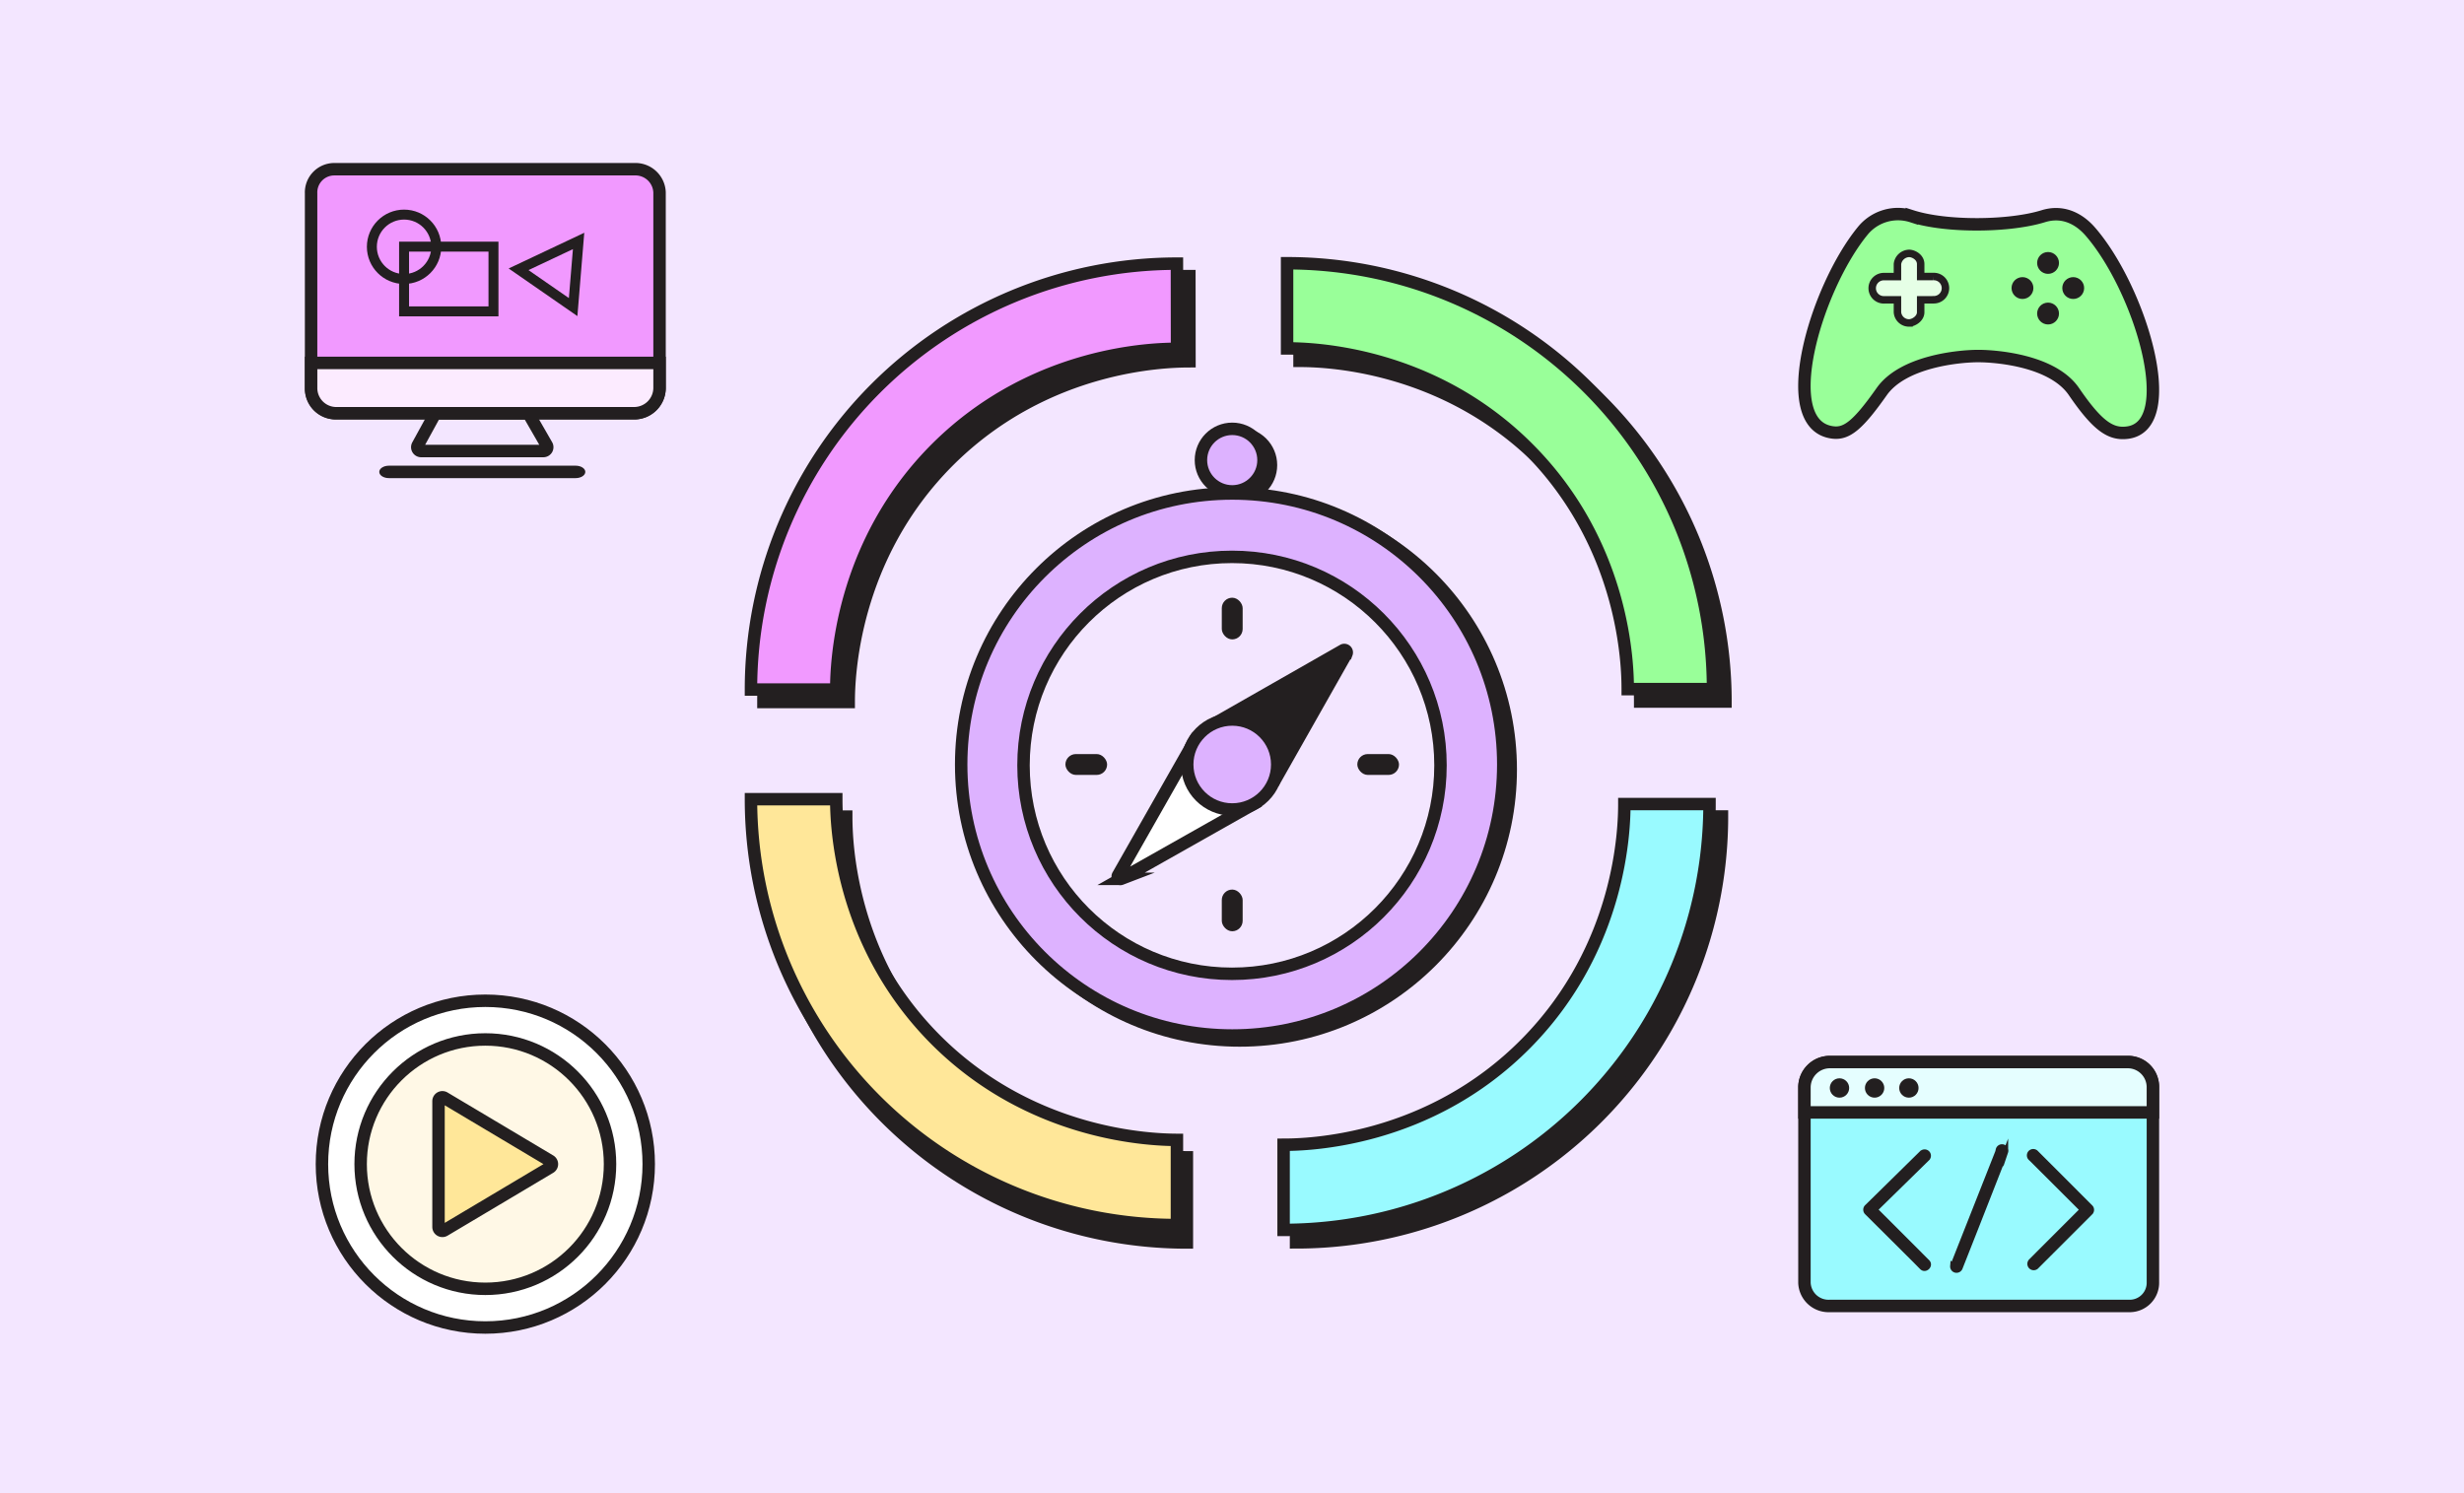 <svg xmlns="http://www.w3.org/2000/svg" viewBox="0 0 990 600"><defs><style>.cls-1,.cls-21{fill:#f3e6ff;}.cls-13,.cls-2,.cls-22,.cls-9{fill:#231f20;}.cls-19,.cls-3{fill:none;}.cls-10,.cls-11,.cls-12,.cls-13,.cls-14,.cls-15,.cls-16,.cls-17,.cls-18,.cls-19,.cls-21,.cls-22,.cls-23,.cls-3,.cls-8,.cls-9{stroke:#231f20;stroke-miterlimit:10;}.cls-11,.cls-12,.cls-14,.cls-15,.cls-16,.cls-17,.cls-18,.cls-21,.cls-22,.cls-23,.cls-3,.cls-8{stroke-width:5px;}.cls-17,.cls-4{fill:#f199ff;}.cls-5,.cls-8{fill:#9f9;}.cls-16,.cls-6{fill:#ffe799;}.cls-11,.cls-7{fill:#99faff;}.cls-10{fill:#e6ffe6;stroke-width:3px;}.cls-12{fill:#e5feff;}.cls-13{stroke-width:2px;}.cls-14{fill:#fff;}.cls-15{fill:#fff8e6;}.cls-18{fill:#fcebff;}.cls-19{stroke-width:4px;}.cls-20,.cls-23{fill:#ddb2ff;}</style></defs><g id="Layer_2" data-name="Layer 2"><rect class="cls-1" width="990" height="600"/></g><g id="Layer_1" data-name="Layer 1"><path class="cls-2" d="M477.87,110.94A171.14,171.14,0,0,0,306.73,282.08H341c0-9,1-58.21,40.78-97.49,39-38.41,86.76-39.41,96.13-39.42Z"/><path class="cls-3" d="M477.87,110.94A171.14,171.14,0,0,0,306.73,282.08H341c0-9,1-58.21,40.78-97.49,39-38.41,86.76-39.41,96.13-39.42Z"/><path class="cls-4" d="M472.87,105.94A171.14,171.14,0,0,0,301.73,277.08H336c0-9,1-58.21,40.78-97.49,39-38.41,86.76-39.41,96.13-39.42Z"/><path class="cls-3" d="M472.87,105.94A171.14,171.14,0,0,0,301.73,277.08H336c0-9,1-58.21,40.78-97.49,39-38.41,86.76-39.41,96.13-39.42Z"/><path class="cls-2" d="M693.27,281.91A171.14,171.14,0,0,0,522.13,110.78V145c9.1,0,57.81.93,97,40.32C658.09,224.43,659,272.71,659,281.91Z"/><path class="cls-3" d="M693.27,281.91A171.14,171.14,0,0,0,522.13,110.78V145c9.1,0,57.81.93,97,40.32C658.09,224.43,659,272.71,659,281.91Z"/><path class="cls-5" d="M688.27,276.91A171.14,171.14,0,0,0,517.13,105.78V140c9.1,0,57.81.93,97,40.32C653.09,219.43,654,267.71,654,276.91Z"/><path class="cls-3" d="M688.27,276.91A171.14,171.14,0,0,0,517.13,105.78V140c9.1,0,57.81.93,97,40.32C653.09,219.43,654,267.71,654,276.91Z"/><path class="cls-2" d="M476.87,499.27A171.14,171.14,0,0,1,305.73,328.14H340c0,9.67,1.13,56.65,38.64,95.32C418,464,467.91,465,476.87,465.05Z"/><path class="cls-3" d="M476.87,499.27A171.14,171.14,0,0,1,305.73,328.14H340c0,9.67,1.13,56.65,38.64,95.32C418,464,467.91,465,476.87,465.05Z"/><path class="cls-6" d="M472.87,492.27A171.14,171.14,0,0,1,301.73,321.14H336c0,9.67,1.13,56.65,38.64,95.32C414,457,463.91,458,472.87,458.05Z"/><path class="cls-3" d="M472.87,492.27A171.14,171.14,0,0,1,301.73,321.14H336c0,9.67,1.13,56.65,38.64,95.32C414,457,463.91,458,472.87,458.05Z"/><path class="cls-2" d="M520.73,499.22A171.13,171.13,0,0,0,691.86,328.09H657.64c0,9.35-1,57.21-39.49,96.18C578.88,464.05,529.78,465,520.73,465Z"/><path class="cls-3" d="M520.73,499.22A171.13,171.13,0,0,0,691.86,328.09H657.64c0,9.35-1,57.21-39.49,96.18C578.88,464.05,529.78,465,520.73,465Z"/><path class="cls-7" d="M515.73,494.22A171.13,171.13,0,0,0,686.86,323.09H652.64c0,9.35-1,57.21-39.49,96.18C573.88,459.05,524.78,460,515.73,460Z"/><path class="cls-3" d="M515.73,494.22A171.13,171.13,0,0,0,686.86,323.09H652.64c0,9.35-1,57.21-39.49,96.18C573.88,459.05,524.78,460,515.73,460Z"/><path class="cls-8" d="M748.45,92.73c-19,23.16-35.27,78.39-11.93,81.06,5.49.62,10-2.9,19.52-16.42,8.62-12.23,31.23-14.3,38.76-14.3s30,1.87,38.49,14.3c9.58,14,14.84,17.3,21.42,16.49,21.91-2.74,5.07-58.2-15.14-81.13-4.66-5.18-11.12-8.2-18.67-5.83-13.34,4.13-38.59,4.51-52.75,0A18.24,18.24,0,0,0,748.45,92.73Z"/><circle class="cls-9" cx="812.6" cy="115.75" r="3.89"/><circle class="cls-9" cx="822.88" cy="105.66" r="3.89"/><circle class="cls-9" cx="822.88" cy="125.99" r="3.89"/><circle class="cls-9" cx="832.99" cy="115.75" r="3.89"/><path class="cls-10" d="M776.7,120.48h-5v5c0,2.55-2.86,4.29-4.67,4.29a4.65,4.65,0,0,1-4.66-4.29v-5h-5.26a4.67,4.67,0,1,1,0-9.33h5.26v-5.06a4.87,4.87,0,0,1,4.66-4.27c1.84,0,4.67,1.55,4.67,4.3v5h5.07a4.67,4.67,0,1,1,0,9.33Z"/><path class="cls-11" d="M855.3,524.78H735.1a9.7,9.7,0,0,1-10.1-9.29c0-.1,0-.2,0-.29V436.88a10.13,10.13,0,0,1,10.11-10.11H855.3a9.82,9.82,0,0,1,9.71,9.92V515.2a9.33,9.33,0,0,1-9.08,9.58Z"/><path class="cls-12" d="M865,447H725V436.88a10.23,10.23,0,0,1,10.25-10.11H855a10.11,10.11,0,0,1,10,10.11Z"/><path class="cls-13" d="M772.19,463.27l-19.32,19L750.08,485a1.56,1.56,0,0,0,0,2.2h0l19.37,19.28,2.74,2.78c1.42,1.42,3.63-.79,2.19-2.19L755,487.68l-1.61-1.61h0l18.26-17.89,2.77-2.72a1.55,1.55,0,0,0-2.19-2.19Z"/><path class="cls-13" d="M815.86,465.37,835,484.47l1.64,1.65h0l-18,18-2.73,2.75a1.56,1.56,0,0,0,2.19,2.2L837.17,490l2.74-2.74a1.55,1.55,0,0,0,0-2.2h0l-19.1-19.11-2.74-2.74a1.56,1.56,0,1,0-2.21,2.2Z"/><path class="cls-13" d="M803,462l-6.23,15.78L786.81,503l-2.27,5.76a1.57,1.57,0,0,0,3,.77l6.22-15.77,9.86-25.14,2.23-5.76a1.56,1.56,0,1,0-3-.84Z"/><circle class="cls-2" cx="739.08" cy="437.19" r="3.89"/><circle class="cls-2" cx="753.19" cy="437.19" r="3.89"/><circle class="cls-2" cx="766.96" cy="437.19" r="3.89"/><circle class="cls-14" cx="195" cy="467.79" r="65.65"/><circle class="cls-15" cx="195" cy="467.79" r="50.1"/><path class="cls-16" d="M176.19,442.52v50.53a1.56,1.56,0,0,0,2.35,1.34L221,469.12a1.56,1.56,0,0,0,0-2.67l-42.41-25.27A1.56,1.56,0,0,0,176.19,442.52Z"/><path class="cls-17" d="M134.7,68H254.9A9.7,9.7,0,0,1,265,77.33c0,.1,0,.2,0,.29v78.32a10.13,10.13,0,0,1-10.11,10.11H134.7a9.81,9.81,0,0,1-9.71-9.92V77.62A9.33,9.33,0,0,1,134.07,68Q134.39,68,134.7,68Z"/><path class="cls-18" d="M125,145.83H265v10.11a10.23,10.23,0,0,1-10.25,10.11H135a10.11,10.11,0,0,1-10-10.11Z"/><path class="cls-3" d="M174.92,166.05l-7.07,12.89a1.55,1.55,0,0,0,1.36,2.3h49.1a1.55,1.55,0,0,0,1.35-2.33l-7.4-12.86Z"/><path class="cls-2" d="M231.28,192.13h-75c-2.15,0-3.89-1.11-3.89-2.5h0c0-1.38,1.74-2.5,3.89-2.5h75c2.15,0,3.89,1.12,3.89,2.5h0C235.17,191,233.43,192.13,231.28,192.13Z"/><circle class="cls-19" cx="162.35" cy="99.17" r="12.94"/><polygon class="cls-19" points="232.47 96.82 208.36 108.21 230.28 123.4 232.47 96.82"/><rect class="cls-19" x="162.35" y="99.11" width="35.92" height="26.01"/><circle class="cls-2" cx="498.09" cy="186.89" r="12.57"/><circle class="cls-3" cx="498.09" cy="186.89" r="12.57"/><circle class="cls-20" cx="495.09" cy="184.89" r="12.57"/><circle class="cls-3" cx="495.09" cy="184.89" r="12.57"/><circle class="cls-2" cx="498.09" cy="309.2" r="108.9"/><circle class="cls-3" cx="498.09" cy="309.2" r="108.9"/><circle class="cls-20" cx="495.09" cy="307.2" r="108.9"/><circle class="cls-3" cx="495.09" cy="307.2" r="108.9"/><circle class="cls-21" cx="495" cy="307.54" r="83.77"/><rect class="cls-2" x="428.07" y="303.01" width="16.75" height="8.38" rx="4.19"/><rect class="cls-2" x="545.35" y="303.01" width="16.75" height="8.38" rx="4.19"/><rect class="cls-2" x="490.9" y="240.18" width="8.38" height="16.75" rx="4.19"/><rect class="cls-2" x="490.9" y="357.46" width="8.38" height="16.75" rx="4.19"/><path class="cls-22" d="M513.17,311.81l27.88-49.27a1,1,0,0,0-1.3-1.29L490.9,289.12Z"/><path class="cls-14" d="M503.05,323.43l-52.61,29.72a1,1,0,0,1-1.29-1.3l30.3-53.32Z"/><circle class="cls-23" cx="495.09" cy="307.2" r="18.08"/></g></svg>
